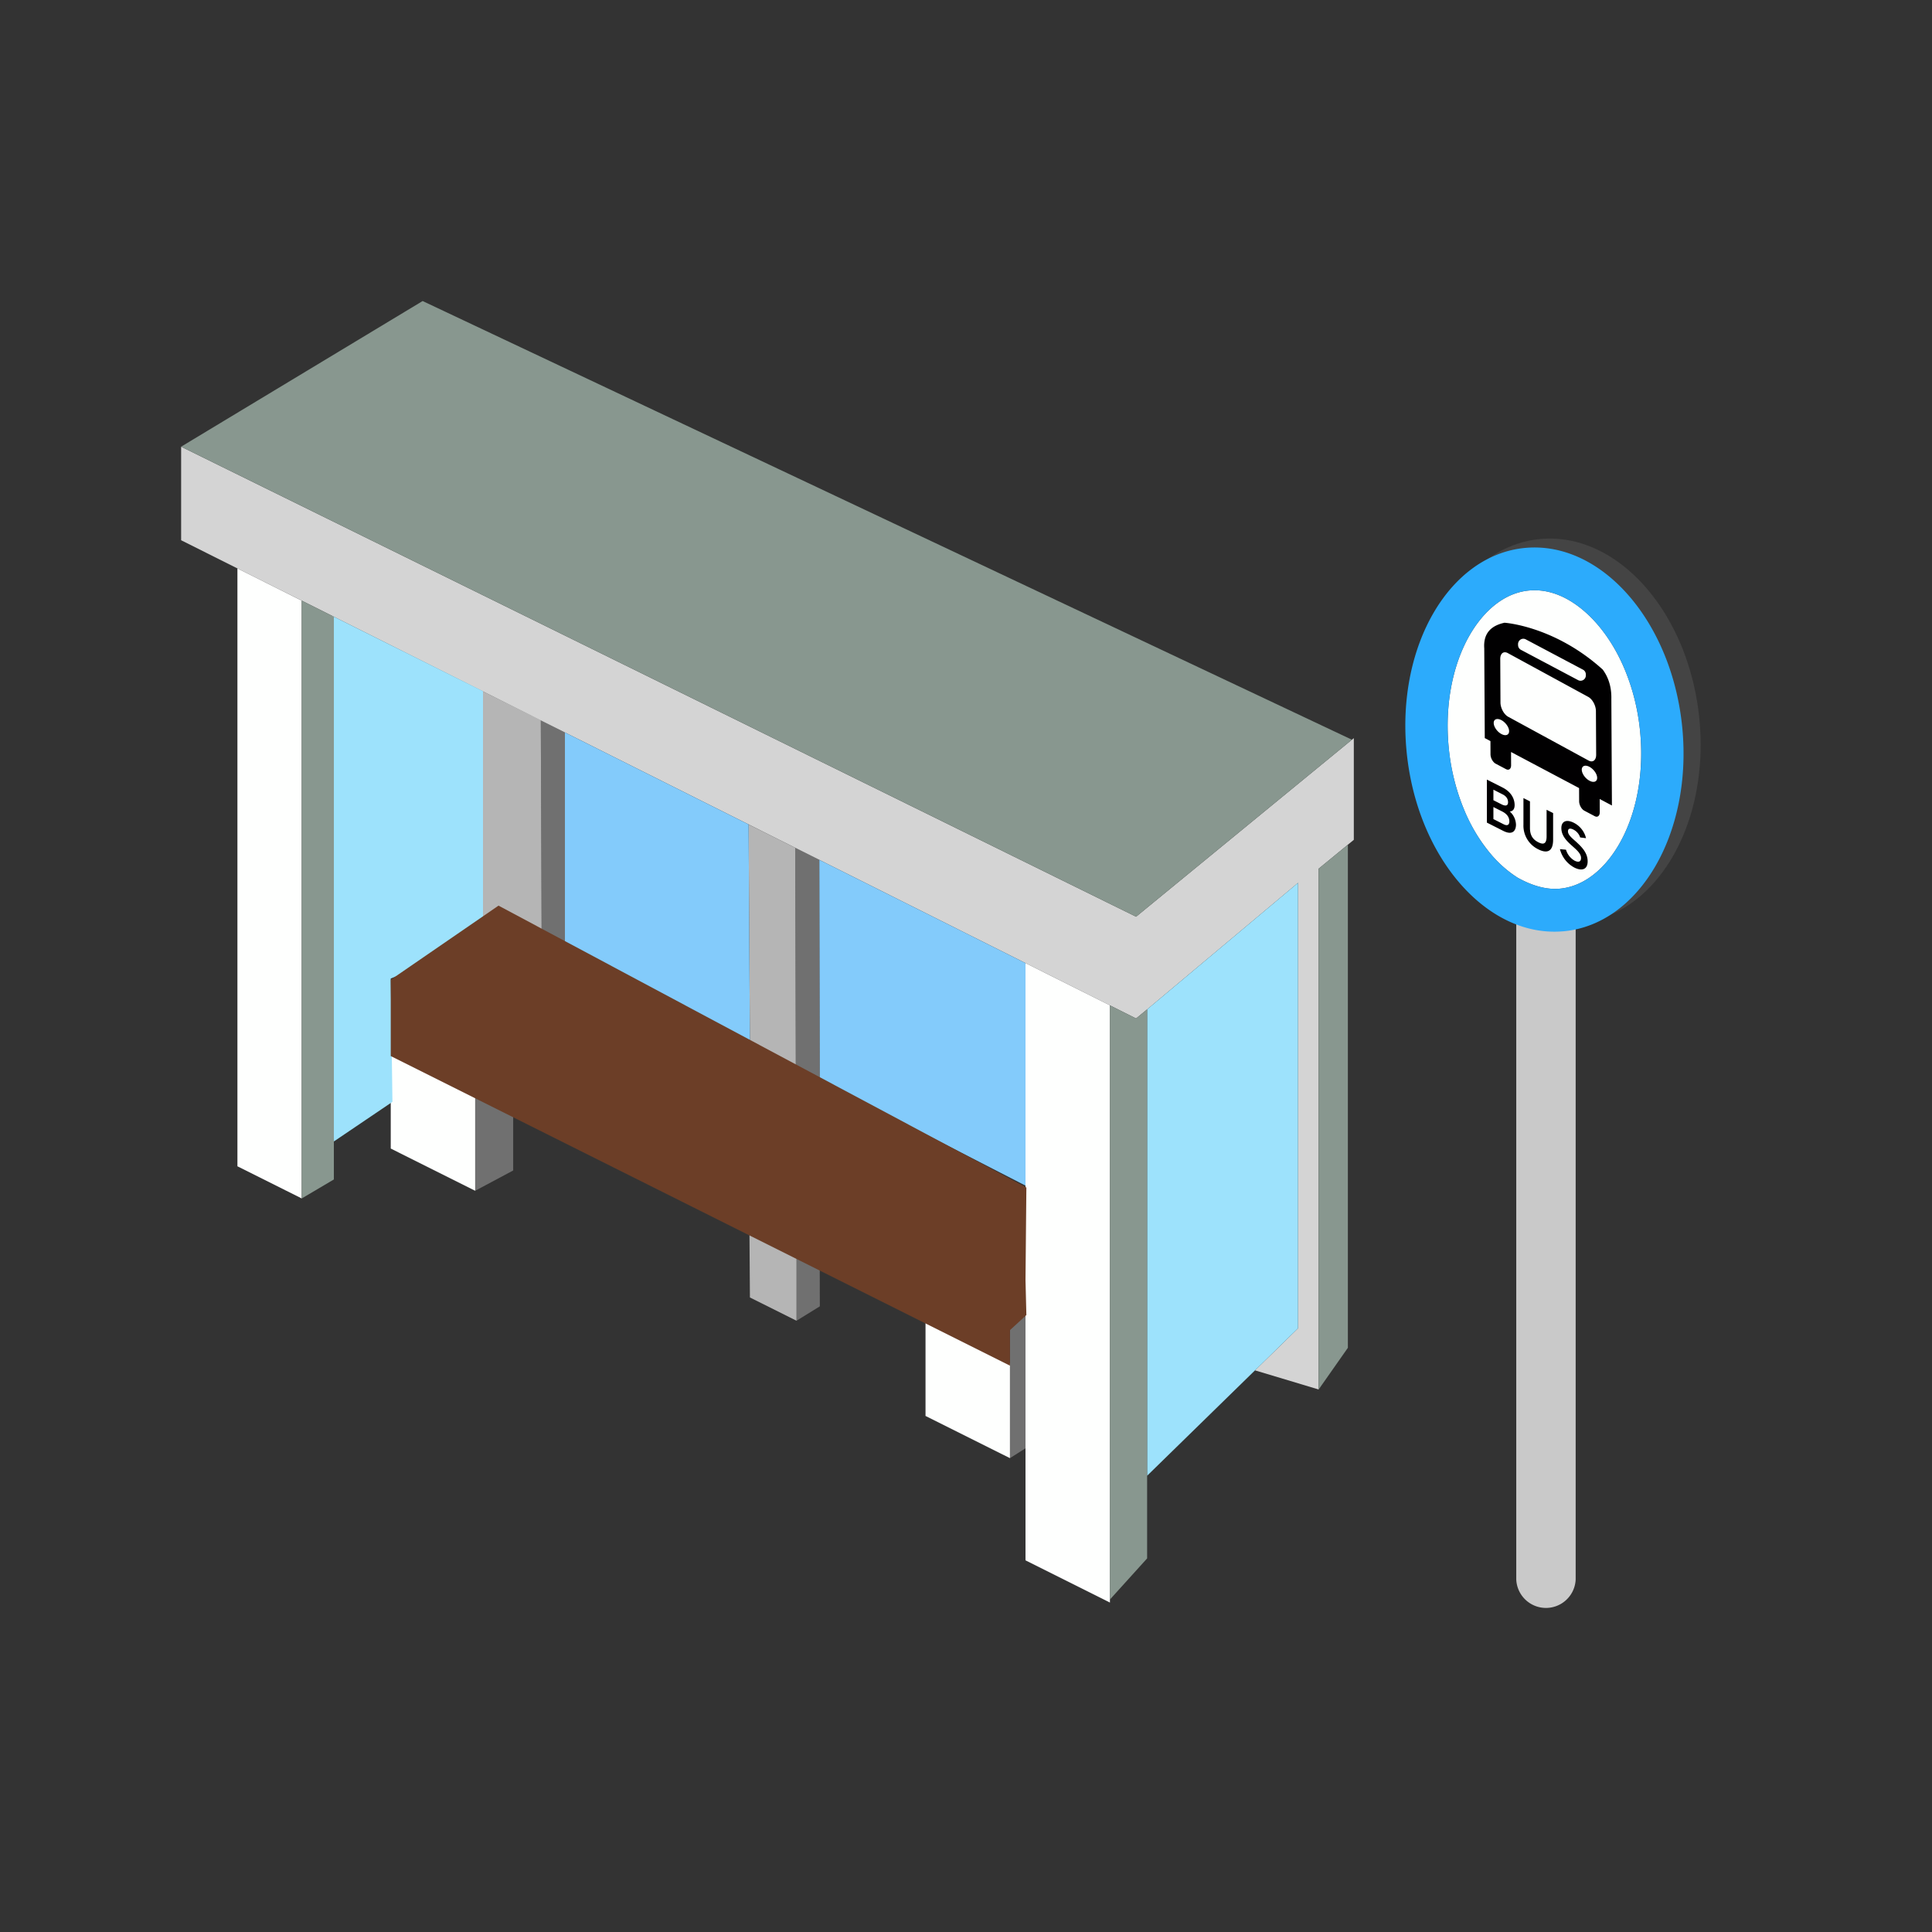 <svg xmlns="http://www.w3.org/2000/svg" xml:space="preserve" fill-rule="evenodd" stroke-linejoin="round" stroke-miterlimit="2" clip-rule="evenodd" viewBox="0 0 64 64">
  <rect x="0" y="0" width="64" height="64" fill="#333333" stroke="none"/>
  <g id="grey">
    <path fill="#707070" d="m27.155 42.026.003 1.248-.772.477V41.64l.769.386Zm-8.432-17.759-.009 7.17-.772-.396-.027-7.187.808.413ZM17 36.948v1.825l-1.259.673v-3.127l1.259.629Zm16.971 6.579v4.45l-.515.326V44l.515-.473Zm-7.609-8.161-.02-7.283.8.401.016 7.291c-.024-.019-.796-.409-.796-.409Z"/>
    <path fill="#b5b5b5" d="m24.842 34.585-.044-7.274 1.544.772.02 7.283-1.52-.781Zm1.544 7.056v2.11l-1.544-.771-.015-2.103 1.559.764Zm-8.471-17.787.027 7.187-.667-.343-1.275.505v-8.299l1.915.95Z"/>
    <path fill="#d4d4d4" d="M43 44.001V29.244l-5 4.193-.366.301L6 17.896v-3.099l31.634 15.57 7.213-5.915v3.368l-1.165.956v17.252l-2.109-.633L43 44.001Z"/>
    <path fill="#c9c9c9" d="M52.196 30.573v21.751a.985.985 0 0 1-1.968 0V30.107a3.67 3.67 0 0 0 1.968.466Z"/>
    <path fill="#444" d="M50.228 30.107c-1.653-.899-2.935-2.998-3.176-5.528-.335-3.511 1.464-6.522 4.016-6.727 2.553-.204 4.894 2.477 5.228 5.987.335 3.51-1.464 6.523-4.017 6.728l-.083.006a3.67 3.67 0 0 1-1.968-.466Z"/>
  </g>
  <g id="white">
    <path fill="#fefffe" d="M51.648 29.44c-.469.038-.951-.129-1.374-.366a3.915 3.915 0 0 1-.864-.753 5.571 5.571 0 0 1-.93-1.548 7.173 7.173 0 0 1-.492-2.037c-.155-1.652.246-3.238 1.073-4.242.321-.389.858-.867 1.599-.933l.015-.001c1.034-.084 1.846.665 2.238 1.119.373.432.686.954.929 1.548.259.635.425 1.32.492 2.038.155 1.651-.245 3.237-1.072 4.241-.321.39-.859.867-1.6.933l-.014.001ZM9.995 19.897V39.7l-2.13-1.065V18.83l2.13 1.067Zm26.773 13.407v19.783l-2.797-1.399V31.904l2.797 1.4Zm-3.312 11.872v3.127l-2.797-1.398v-3.128l2.797 1.399Zm-17.715-8.858v3.128l-2.797-1.399V34.92l2.797 1.398Z"/>
  </g>
  <g id="blue">
    <path fill="#83cbfb" d="m24.798 27.31.044 7.275-6.128-3.148v-7.174l6.084 3.047Zm9.173 4.594v7.371l-6.813-3.5-.016-7.291 6.829 3.42Z"/>
    <path fill="#9de2fc" d="M16 22.896v8.307l-3.056 1.211L13 36.5l-1.94 1.312L11 20.4l5 2.496Zm27 21.105-5 4.885V33.437l5-4.193v14.757Z"/>
    <path fill="#2cabfc" d="m50.538 18.149.025-.002c2.523-.204 4.836 2.475 5.167 5.983.329 3.497-1.436 6.499-3.946 6.721l-.024.001c-2.523.205-4.837-2.474-5.167-5.982-.33-3.497 1.435-6.499 3.945-6.721Zm1.11 11.291.014-.001c.741-.066 1.279-.543 1.6-.933.827-1.004 1.227-2.59 1.072-4.241a7.146 7.146 0 0 0-.492-2.038 5.608 5.608 0 0 0-.929-1.548c-.392-.454-1.204-1.203-2.238-1.119l-.015.001c-.741.066-1.278.544-1.599.933-.827 1.004-1.228 2.59-1.073 4.242.068.717.233 1.403.492 2.037.243.595.556 1.116.93 1.548.194.224.49.52.864.753.423.237.905.404 1.374.366Z"/>
  </g>
  <g id="brown">
    <path fill="#6c3e27" d="M12.944 32.455 16.514 30 34 39.338l-.029 3.065.029 1.16-.544.5v1.176L12.944 34.983v-2.528Z"/>
  </g>
  <g id="green">
    <path fill="#88978f" d="m44.784 24.504-7.15 5.863L6 14.797l8-4.825 30.784 14.532ZM11.06 20.43v18.641l-1.065.629V19.897l1.065.533ZM38 33.437v18.187l-1.232 1.362V33.304l.866.434.366-.301Zm5.682-4.661.968-.794v16.666l-.968 1.38V28.776Z"/>
  </g>
  <g id="black">
    <path fill="#010001" d="m49.373 24.549-.188-.099-.017-2.973c-.033-.467.191-.744.671-.848 0 0 1.651.103 3.253 1.551.205.278.294.606.286.972l.019 3.531-.405-.215.002.438c.001.122-.075.18-.169.13l-.342-.181c-.094-.05-.171-.189-.172-.311l-.002-.438-2.254-1.195.002.438c.001.122-.075.18-.169.13l-.342-.181c-.094-.05-.171-.189-.171-.311l-.002-.438Zm.362-.694c-.141-.074-.255-.032-.254.095.001.128.116.292.256.366.141.075.255.032.254-.095 0-.127-.115-.291-.256-.366Zm3.132-.3c-.001-.183-.115-.394-.255-.47l-2.663-1.45c-.14-.076-.253.011-.251.194l.007 1.445c.001.183.116.393.256.47l2.663 1.45c.14.076.252-.011.251-.194l-.008-1.445Zm-.428-1.371-1.895-1.004a.173.173 0 0 0-.172.005.18.18 0 0 0-.085.153l.001.032c0 .065.036.125.094.156l1.894 1.004a.175.175 0 0 0 .257-.157v-.033a.177.177 0 0 0-.094-.156Zm.213 3.218c-.141-.075-.254-.032-.254.095.001.128.116.292.257.366.14.075.254.032.253-.095 0-.127-.115-.291-.256-.366Zm-.502 3.336a.956.956 0 0 1-.475-.609l.2.018a.625.625 0 0 0 .283.363c.129.065.216.042.216-.089 0-.136-.128-.252-.271-.379-.18-.16-.381-.341-.381-.612 0-.208.149-.307.414-.174.22.112.358.312.403.51l-.194-.025a.446.446 0 0 0-.224-.26c-.113-.057-.18-.036-.18.062 0 .103.11.202.242.317.183.167.41.371.41.672 0 .275-.194.332-.443.206Zm-1.192-.603a.87.87 0 0 1-.492-.816v-.882l.216.109v.882c0 .26.112.39.276.473.162.082.275.066.275-.194v-.882l.216.109v.882c0 .421-.225.454-.491.319Zm-1.703-2.31.515.26c.305.154.404.391.404.585 0 .12-.051.206-.162.211a.608.608 0 0 1 .207.435c0 .197-.11.366-.422.208l-.542-.274v-1.425Zm.486.82c.145.073.215.037.215-.067 0-.084-.031-.189-.181-.264l-.304-.155v.349l.27.137Zm.069.66c.148.074.189-.007.189-.094 0-.106-.045-.233-.241-.332l-.287-.145v.399l.339.172Z"/>
  </g>
</svg>
